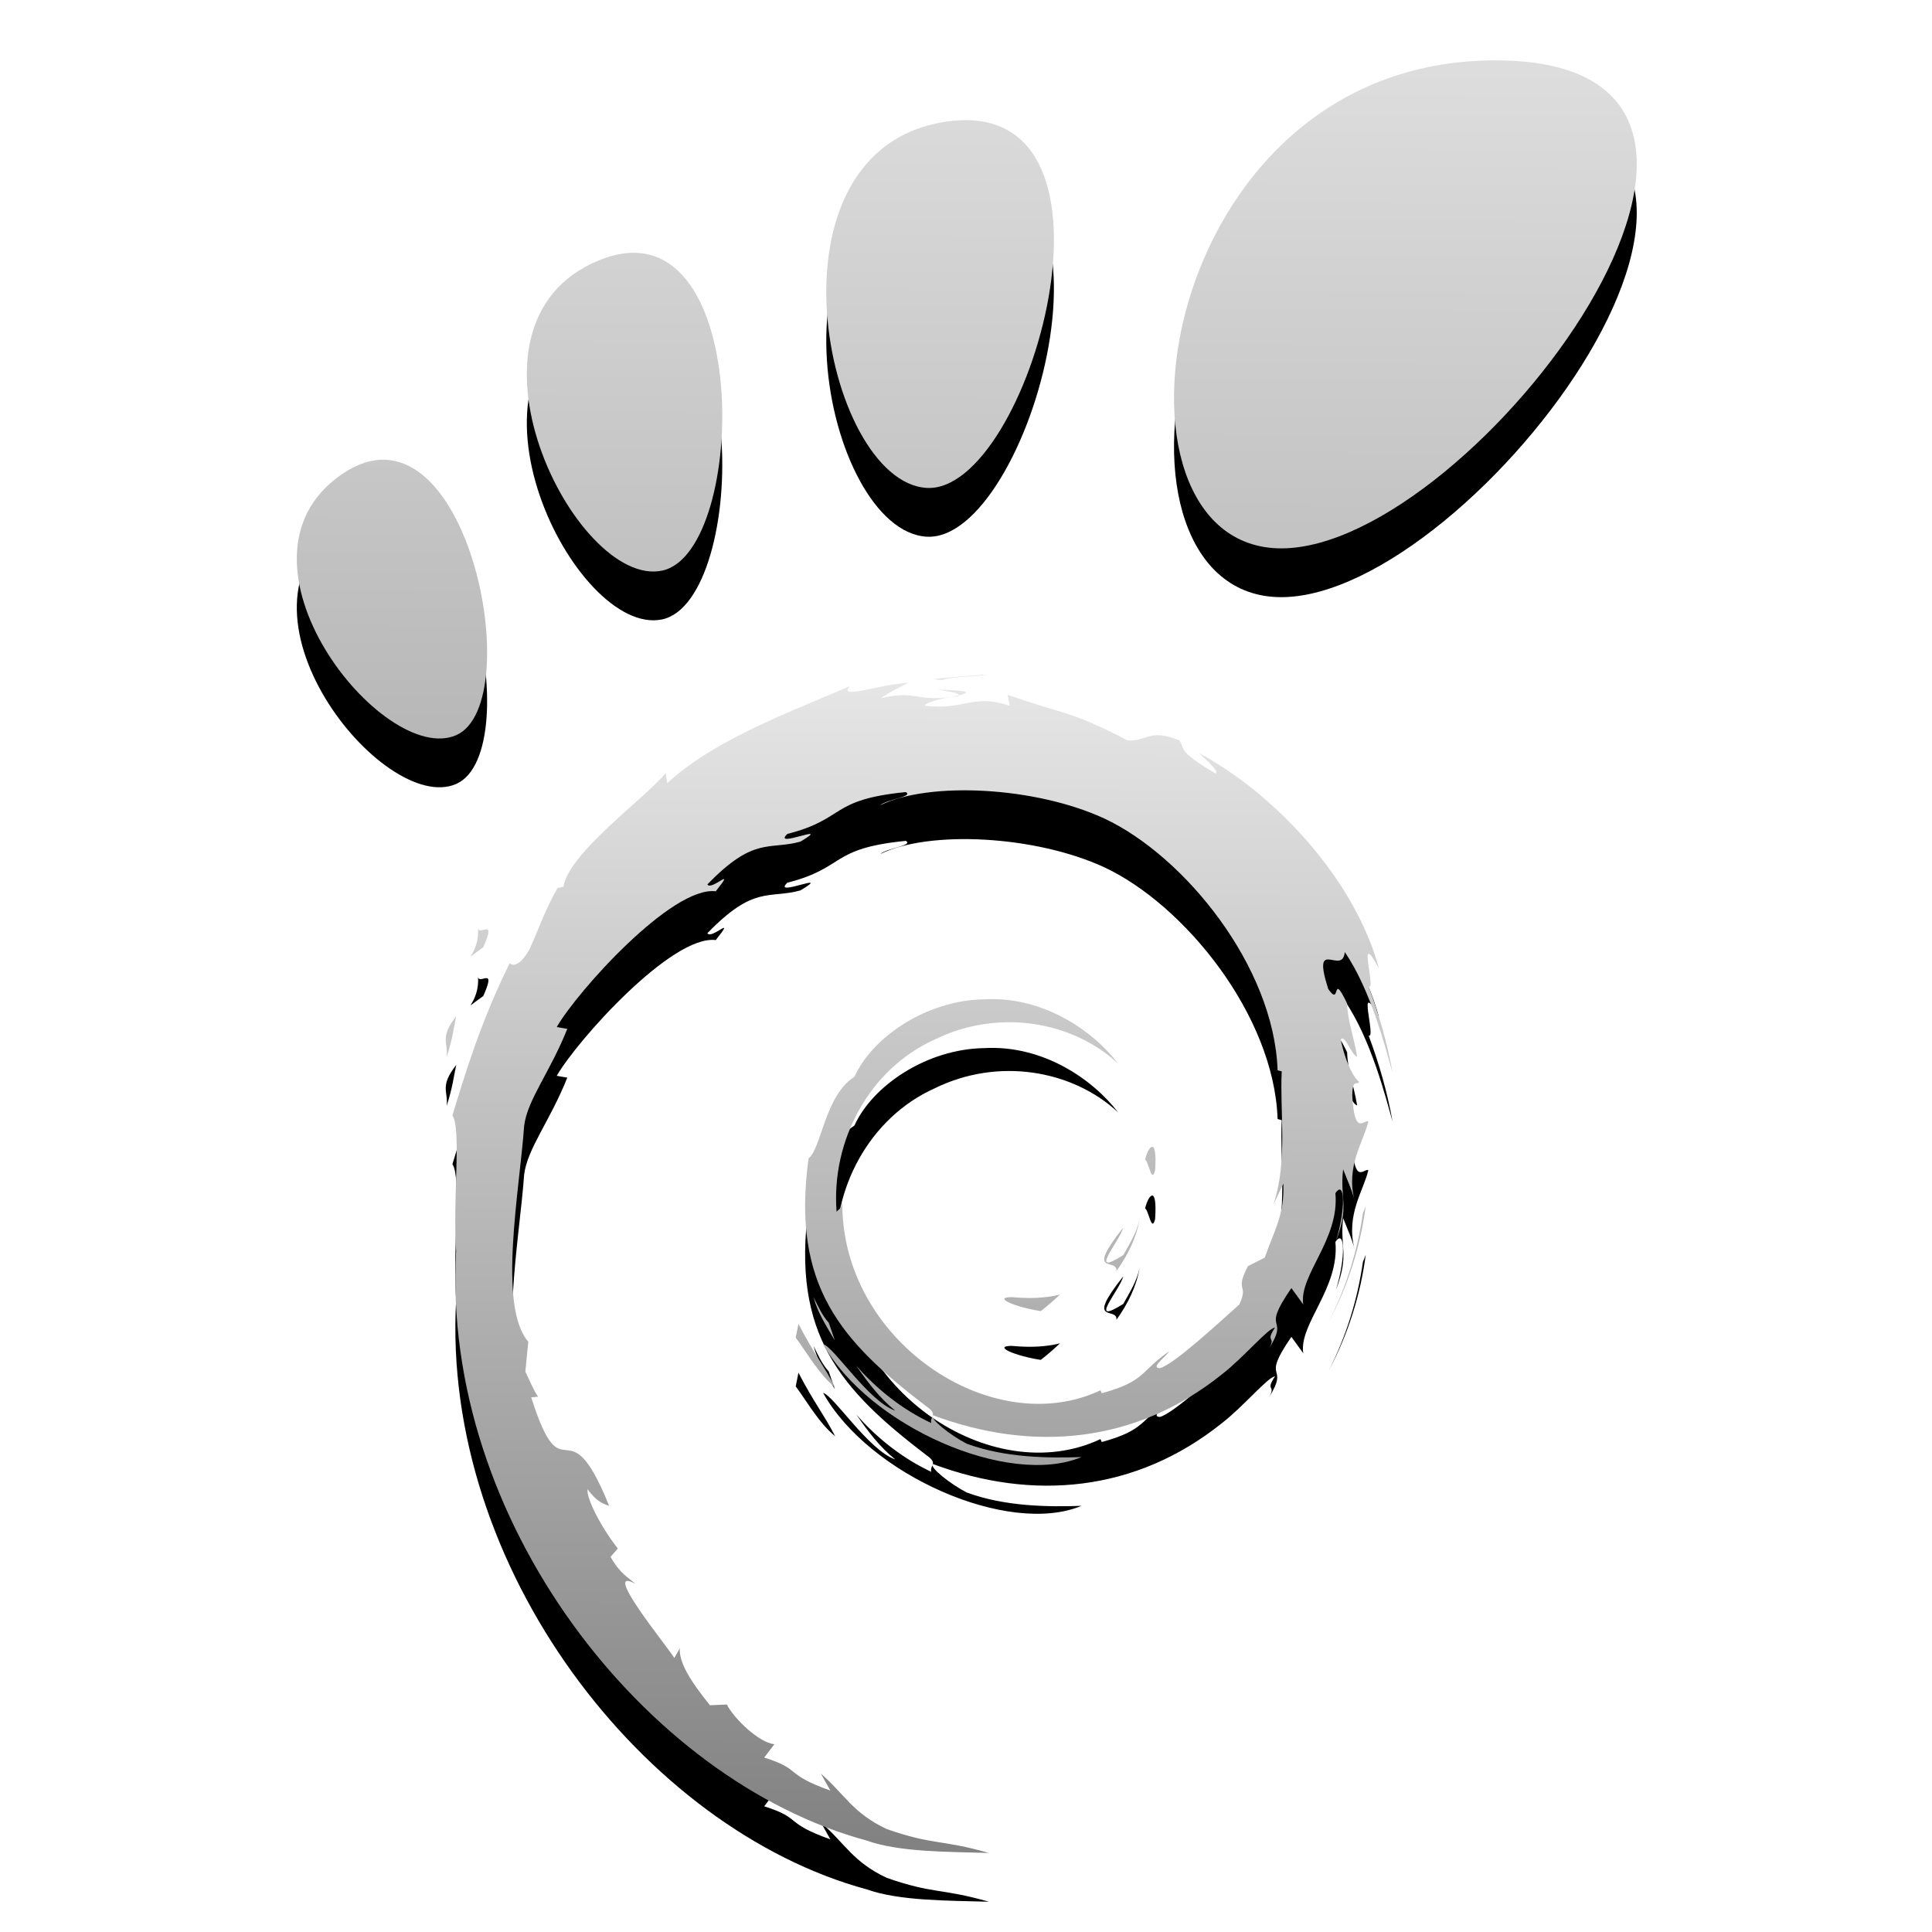 <?xml version="1.0" encoding="UTF-8" standalone="no"?>
<!-- This is a derivative work based on the Debian logo  -->

<!-- Copyleft: SZERVAC Attila - sas - @ 321.hu -->

<!-- Created with Inkscape (http://www.inkscape.org/) -->

<svg
   xmlns:dc="http://purl.org/dc/elements/1.1/"
   xmlns:cc="http://creativecommons.org/ns#"
   xmlns:rdf="http://www.w3.org/1999/02/22-rdf-syntax-ns#"
   xmlns:svg="http://www.w3.org/2000/svg"
   xmlns="http://www.w3.org/2000/svg"
   xmlns:xlink="http://www.w3.org/1999/xlink"
   xmlns:sodipodi="http://sodipodi.sourceforge.net/DTD/sodipodi-0.dtd"
   xmlns:inkscape="http://www.inkscape.org/namespaces/inkscape"
   version="1.0"
   x="0"
   y="0"
   width="48"
   height="48"
   id="svg1"
   sodipodi:version="0.32"
   inkscape:version="0.48.3.1 r9886"
   sodipodi:docname="swirl-foot.svg"
   inkscape:output_extension="org.inkscape.output.svg.inkscape"
   inkscape:export-filename="debian-swirl.png"
   inkscape:export-xdpi="90"
   inkscape:export-ydpi="90">
  <sodipodi:namedview
     id="base"
     pagecolor="#ffffff"
     bordercolor="#666666"
     borderopacity="1.0"
     inkscape:pageopacity="0.0"
     inkscape:pageshadow="2"
     inkscape:zoom="5.6568542"
     inkscape:cx="21.492648"
     inkscape:cy="36.032032"
     inkscape:window-width="1016"
     inkscape:window-height="713"
     inkscape:window-x="0"
     inkscape:window-y="25"
     inkscape:current-layer="svg1"
     showgrid="false"
     inkscape:window-maximized="0" />
  <defs
     id="defs3">
    <linearGradient
       id="linearGradient3765">
      <stop
         style="stop-color:#e6e6e6;stop-opacity:1;"
         offset="0"
         id="stop3767" />
      <stop
         style="stop-color:#828282;stop-opacity:1;"
         offset="1"
         id="stop3769" />
    </linearGradient>
    <linearGradient
       id="linearGradient3757">
      <stop
         id="stop3759"
         offset="0"
         style="stop-color:#dddddd;stop-opacity:1;" />
      <stop
         id="stop3761"
         offset="1"
         style="stop-color:#838383;stop-opacity:1;" />
    </linearGradient>
    <filter
       inkscape:collect="always"
       id="filter4212">
      <feGaussianBlur
         inkscape:collect="always"
         stdDeviation="0.953"
         id="feGaussianBlur4214" />
    </filter>
    <linearGradient
       inkscape:collect="always"
       xlink:href="#linearGradient3765"
       id="linearGradient4216"
       gradientUnits="userSpaceOnUse"
       x1="2747.483"
       y1="4420.746"
       x2="2744.295"
       y2="3351.043" />
    <linearGradient
       inkscape:collect="always"
       xlink:href="#linearGradient3765"
       id="linearGradient4218"
       gradientUnits="userSpaceOnUse"
       x1="2747.483"
       y1="4420.746"
       x2="2744.295"
       y2="3351.043" />
    <linearGradient
       inkscape:collect="always"
       xlink:href="#linearGradient3765"
       id="linearGradient4220"
       gradientUnits="userSpaceOnUse"
       x1="2747.483"
       y1="4420.746"
       x2="2744.295"
       y2="3351.043" />
    <linearGradient
       inkscape:collect="always"
       xlink:href="#linearGradient3765"
       id="linearGradient4222"
       gradientUnits="userSpaceOnUse"
       x1="2747.483"
       y1="4420.746"
       x2="2744.295"
       y2="3351.043" />
    <linearGradient
       inkscape:collect="always"
       xlink:href="#linearGradient3765"
       id="linearGradient4224"
       gradientUnits="userSpaceOnUse"
       x1="2747.483"
       y1="4420.746"
       x2="2744.295"
       y2="3351.043" />
    <linearGradient
       inkscape:collect="always"
       xlink:href="#linearGradient3765"
       id="linearGradient4226"
       gradientUnits="userSpaceOnUse"
       x1="2747.483"
       y1="4420.746"
       x2="2744.295"
       y2="3351.043" />
    <linearGradient
       inkscape:collect="always"
       xlink:href="#linearGradient3765"
       id="linearGradient4228"
       gradientUnits="userSpaceOnUse"
       x1="2747.483"
       y1="4420.746"
       x2="2744.295"
       y2="3351.043" />
    <linearGradient
       inkscape:collect="always"
       xlink:href="#linearGradient3765"
       id="linearGradient4230"
       gradientUnits="userSpaceOnUse"
       x1="2747.483"
       y1="4420.746"
       x2="2744.295"
       y2="3351.043" />
    <linearGradient
       inkscape:collect="always"
       xlink:href="#linearGradient3765"
       id="linearGradient4232"
       gradientUnits="userSpaceOnUse"
       x1="2747.483"
       y1="4420.746"
       x2="2744.295"
       y2="3351.043" />
    <linearGradient
       inkscape:collect="always"
       xlink:href="#linearGradient3765"
       id="linearGradient4234"
       gradientUnits="userSpaceOnUse"
       x1="2747.483"
       y1="4420.746"
       x2="2744.295"
       y2="3351.043" />
    <linearGradient
       inkscape:collect="always"
       xlink:href="#linearGradient3765"
       id="linearGradient4236"
       gradientUnits="userSpaceOnUse"
       x1="2747.483"
       y1="4420.746"
       x2="2744.295"
       y2="3351.043" />
    <linearGradient
       inkscape:collect="always"
       xlink:href="#linearGradient3765"
       id="linearGradient4238"
       gradientUnits="userSpaceOnUse"
       x1="2747.483"
       y1="4420.746"
       x2="2744.295"
       y2="3351.043" />
    <linearGradient
       inkscape:collect="always"
       xlink:href="#linearGradient3765"
       id="linearGradient4240"
       gradientUnits="userSpaceOnUse"
       x1="2747.483"
       y1="4420.746"
       x2="2744.295"
       y2="3351.043" />
    <linearGradient
       inkscape:collect="always"
       xlink:href="#linearGradient3765"
       id="linearGradient4242"
       gradientUnits="userSpaceOnUse"
       x1="2747.483"
       y1="4420.746"
       x2="2744.295"
       y2="3351.043" />
    <linearGradient
       inkscape:collect="always"
       xlink:href="#linearGradient3757"
       id="linearGradient4244"
       gradientUnits="userSpaceOnUse"
       x1="95.361"
       y1="0.713"
       x2="94.715"
       y2="116.049" />
    <linearGradient
       inkscape:collect="always"
       xlink:href="#linearGradient3757"
       id="linearGradient4246"
       gradientUnits="userSpaceOnUse"
       x1="95.361"
       y1="0.713"
       x2="94.715"
       y2="116.049" />
    <linearGradient
       inkscape:collect="always"
       xlink:href="#linearGradient3757"
       id="linearGradient4248"
       gradientUnits="userSpaceOnUse"
       x1="95.361"
       y1="0.713"
       x2="94.715"
       y2="116.049" />
    <linearGradient
       inkscape:collect="always"
       xlink:href="#linearGradient3757"
       id="linearGradient4250"
       gradientUnits="userSpaceOnUse"
       x1="95.361"
       y1="0.713"
       x2="94.715"
       y2="116.049" />
    <linearGradient
       inkscape:collect="always"
       xlink:href="#linearGradient3757"
       id="linearGradient4252"
       gradientUnits="userSpaceOnUse"
       x1="95.361"
       y1="0.713"
       x2="94.715"
       y2="116.049" />
    <linearGradient
       inkscape:collect="always"
       xlink:href="#linearGradient3757"
       id="linearGradient4254"
       gradientUnits="userSpaceOnUse"
       x1="95.361"
       y1="0.713"
       x2="94.715"
       y2="116.049" />
  </defs>
  <g
     id="g4166"
     style="fill:#000000;fill-opacity:1;filter:url(#filter4212)"
     transform="translate(0,0.212)">
    <g
       transform="matrix(0.027,0,0,-0.027,-62.764,137.2)"
       style="fill:#000000;fill-opacity:1"
       id="g4168">
      <g
         id="g4170"
         style="fill:#000000;fill-opacity:1">
        <path
           d="m 3255.5,3850.9 c -18,-0.2 3.4,-9.3 26.8,-12.9 6.5,5.1 12.4,10.2 17.6,15.2 -14.6,-3.6 -29.5,-3.7 -44.4,-2.3"
           id="path4172"
           style="fill:#000000;fill-opacity:1"
           inkscape:connector-curvature="0" />
        <path
           d="m 3351.9,3874.9 c 10.7,14.8 18.5,31 21.3,47.7 -2.4,-11.9 -8.9,-22.2 -15,-33.1 -33.6,-21.1 -3.2,12.6 0,25.4 -36.1,-45.5 -5,-27.3 -6.3,-40"
           id="path4174"
           style="fill:#000000;fill-opacity:1"
           inkscape:connector-curvature="0" />
        <path
           d="m 3387.5,3967.6 c 2.2,32.3 -6.4,22.1 -9.2,9.8 3.3,-1.8 6,-22.8 9.2,-9.8"
           id="path4176"
           style="fill:#000000;fill-opacity:1"
           inkscape:connector-curvature="0" />
        <path
           d="m 3187.3,4409.9 c 9.6,-1.7 20.8,-3.1 19.2,-5.3 10.5,2.3 12.8,4.4 -19.2,5.3"
           id="path4178"
           style="fill:#000000;fill-opacity:1"
           inkscape:connector-curvature="0" />
        <path
           d="m 3206.5,4404.6 -6.8,-1.5 6.3,0.6 0.5,0.9"
           id="path4180"
           style="fill:#000000;fill-opacity:1"
           inkscape:connector-curvature="0" />
        <path
           d="m 3505.5,3955.3 c 1.1,-29.1 -8.5,-43.1 -17.1,-68.1 l -15.5,-7.8 c -12.7,-24.6 1.2,-15.6 -7.9,-35.3 -19.8,-17.6 -60.2,-55.2 -73.1,-58.6 -9.5,0.2 6.4,11.1 8.4,15.4 -26.5,-18.2 -21.3,-27.4 -61.9,-38.5 l -1.2,2.7 c -100.2,-47.2 -239.3,46.2 -237.5,173.7 -1.1,-8.1 -3,-6.1 -5.3,-9.4 -5.1,65.6 30.3,131.5 90.1,158.4 58.5,28.9 127,17 168.9,-22 -23,30.1 -68.8,62.1 -123.1,59.1 -53.1,-0.8 -102.9,-34.6 -119.5,-71.3 -27.2,-17.2 -30.4,-66.1 -42.2,-75.1 -16,-117.3 30,-168.1 107.8,-227.7 12.3,-8.3 3.5,-9.5 5.1,-15.8 -25.8,12.1 -49.5,30.4 -69,52.8 10.4,-15.1 21.5,-29.9 35.9,-41.4 -24.4,8.3 -56.9,59.1 -66.4,61.2 42,-75.3 170.5,-132 237.8,-103.9 -31.2,-1.1 -70.7,-0.6 -105.7,12.3 -14.7,7.6 -34.7,23.2 -31.1,26.2 91.8,-34.3 186.7,-26 266.1,37.7 20.2,15.7 42.3,42.5 48.7,42.9 -9.6,-14.5 1.6,-7 -5.7,-19.7 20.1,32.5 -8.8,13.2 20.8,56.1 l 10.9,-15.1 c -4.1,27 33.5,59.7 29.6,102.4 8.7,13 9.7,-14.1 0.5,-44.1 12.7,33.3 3.4,38.7 6.6,66.1 3.5,-9.2 8.2,-19 10.5,-28.7 -8.2,32.1 8.5,54.1 12.7,72.8 -4.1,1.8 -12.8,-14.2 -14.8,23.8 0.3,16.5 4.6,8.6 6.3,12.7 -3.3,1.8 -11.8,14.5 -16.9,38.7 3.7,5.8 10,-14.7 15.1,-15.6 -3.3,19.3 -9,34 -9.2,48.8 -14.9,31.2 -5.3,-4.1 -17.4,13.4 -15.8,49.5 13.2,11.5 15.2,34 24,-34.9 37.7,-88.8 44,-111.2 -4.8,27.2 -12.5,53.7 -22,79.2 7.3,-3.1 -11.8,56.1 9.5,16.9 -22.7,83.5 -97.2,161.6 -165.7,198.2 8.4,-7.7 19,-17.3 15.2,-18.8 -34.1,20.3 -28.1,21.9 -33,30.4 -27.7,11.3 -29.5,-0.9 -47.9,0 -52.3,27.7 -62.4,24.8 -110.5,42.2 l 2.2,-10.3 c -34.7,11.6 -40.4,-4.3 -77.9,0 -2.2,1.8 12,6.4 23.8,8.1 -33.5,-4.4 -31.9,6.7 -64.7,-1.2 8.1,5.7 16.6,9.5 25.2,14.3 -27.3,-1.7 -65.2,-15.9 -53.5,-3 -44.5,-19.9 -123.7,-47.8 -168.1,-89.4 l -1.4,9.3 c -20.4,-24.4 -88.7,-72.9 -94.2,-104.6 l -5.4,-1.3 c -10.6,-17.9 -17.5,-38.2 -25.9,-56.6 -13.8,-23.7 -20.3,-9.1 -18.3,-12.8 -27.2,-55.3 -40.8,-101.7 -52.5,-139.7 8.4,-12.5 0.2,-75 3.4,-125 -13.7,-247 173.4,-486.9 377.8,-542.3 30,-10.7 74.6,-10.3 112.5,-11.4 -44.8,12.8 -50.5,6.8 -94.1,22 -31.4,14.8 -38.3,31.7 -60.6,51 l 8.8,-15.6 c -43.6,15.5 -25.4,19.2 -60.9,30.4 l 9.4,12.3 c -14.1,1.1 -37.4,23.8 -43.8,36.5 l -15.5,-0.7 c -18.6,23 -28.5,39.5 -27.8,52.4 l -5,-8.9 c -5.7,9.7 -68.4,86 -35.9,68.3 -6,5.5 -14,9 -22.8,24.8 l 6.7,7.6 c -15.7,20.1 -28.9,46 -27.9,54.6 8.4,-11.3 14.2,-13.4 19.9,-15.3 -39.5,98.1 -41.8,5.4 -71.7,99.9 l 6.3,0.5 c -4.9,7.3 -7.8,15.3 -11.7,23.1 l 2.7,27.5 c -28.4,32.9 -7.9,140 -3.8,198.7 2.9,23.9 23.8,49.3 39.7,89.2 l -9.7,1.7 c 18.5,32.3 105.9,129.9 146.3,124.9 19.6,24.6 -3.9,0.1 -7.7,6.3 43,44.5 56.5,31.4 85.6,39.4 31.3,18.6 -26.9,-7.2 -12,7.1 54.1,13.8 38.3,31.5 109,38.5 7.4,-4.3 -17.3,-6.6 -23.5,-12.1 45.1,22.1 142.7,17.1 206.1,-12.2 73.6,-34.4 156.3,-136.1 159.5,-231.7 l 3.8,-1 c -1.9,-38 5.8,-82 -7.6,-122.4 l 9.1,19.1"
           id="path4182"
           style="fill:#000000;fill-opacity:1"
           inkscape:connector-curvature="0" />
        <path
           d="m 3059.3,3826.2 -2.5,-12.6 c 11.8,-16 21.2,-33.4 36.3,-45.9 -10.9,21.1 -18.9,29.9 -33.8,58.5"
           id="path4184"
           style="fill:#000000;fill-opacity:1"
           inkscape:connector-curvature="0" />
        <path
           d="m 3087.2,3827.3 c -6.2,6.9 -9.9,15.3 -14,23.5 3.9,-14.5 12,-27 19.6,-39.8 l -5.6,16.3"
           id="path4186"
           style="fill:#000000;fill-opacity:1"
           inkscape:connector-curvature="0" />
        <path
           d="m 3581.3,3934.7 -2.6,-6.6 c -4.9,-34.4 -15.3,-68.4 -31.4,-99.9 17.7,33.2 29.2,69.6 34,106.5"
           id="path4188"
           style="fill:#000000;fill-opacity:1"
           inkscape:connector-curvature="0" />
        <path
           d="m 3190.9,4418.5 c 12.1,4.4 29.8,2.4 42.7,5.4 -16.8,-1.4 -33.5,-2.3 -50,-4.4 l 7.3,-1"
           id="path4190"
           style="fill:#000000;fill-opacity:1"
           inkscape:connector-curvature="0" />
        <path
           d="m 2764.3,4191.7 c 2.8,-25.9 -19.5,-36 5,-18.9 13.1,29.5 -5.2,8.1 -5,18.9"
           id="path4192"
           style="fill:#000000;fill-opacity:1"
           inkscape:connector-curvature="0" />
        <path
           d="m 2735.6,4071.7 c 5.6,17.3 6.6,27.7 8.8,37.7 -15.6,-19.9 -7.2,-24.2 -8.8,-37.7"
           id="path4194"
           style="fill:#000000;fill-opacity:1"
           inkscape:connector-curvature="0" />
      </g>
    </g>
    <g
       transform="matrix(0.346,0,0,0.346,7.375,2.5)"
       style="fill:#000000;fill-opacity:1;fill-rule:nonzero;stroke:none"
       id="g4196">
      <g
         style="fill:#000000;fill-opacity:1"
         id="g4198">
        <path
           d="M 86.068,0 C 61.466,0 56.851,35.041 70.691,35.041 84.529,35.041 110.671,0 86.068,0 z"
           style="fill:#000000;fill-opacity:1"
           id="path4200"
           inkscape:connector-curvature="0" />
        <path
           d="M 45.217,30.699 C 52.586,31.149 60.671,2.577 46.821,4.374 32.976,6.171 37.845,30.249 45.217,30.699 z"
           style="fill:#000000;fill-opacity:1"
           id="path4202"
           inkscape:connector-curvature="0" />
        <path
           d="M 11.445,48.453 C 16.686,46.146 12.12,23.581 3.208,29.735 -5.7,35.89 6.204,50.759 11.445,48.453 z"
           style="fill:#000000;fill-opacity:1"
           id="path4204"
           inkscape:connector-curvature="0" />
        <path
           d="M 26.212,36.642 C 32.451,35.37 32.793,9.778 21.667,14.369 10.539,18.961 19.978,37.916 26.212,36.642 l 0,0 z"
           style="fill:#000000;fill-opacity:1"
           id="path4206"
           inkscape:connector-curvature="0" />
      </g>
    </g>
  </g>
  <g
     id="g4144"
     transform="translate(0,-1)">
    <g
       id="Debian"
       style="fill:url(#linearGradient4242);fill-opacity:1"
       transform="matrix(0.027,0,0,-0.027,-62.764,137.2)">
      <g
         style="fill:url(#linearGradient4240);fill-opacity:1"
         id="GROUP_BEGIN_2">
        <path
           inkscape:connector-curvature="0"
           style="fill:url(#linearGradient4216);fill-opacity:1"
           id="PATH_1"
           d="m 3255.5,3850.9 c -18,-0.2 3.4,-9.3 26.8,-12.9 6.5,5.1 12.4,10.2 17.6,15.2 -14.6,-3.6 -29.5,-3.7 -44.4,-2.3" />
        <path
           inkscape:connector-curvature="0"
           style="fill:url(#linearGradient4218);fill-opacity:1"
           id="PATH_2"
           d="m 3351.9,3874.9 c 10.7,14.8 18.5,31 21.3,47.7 -2.4,-11.9 -8.9,-22.2 -15,-33.1 -33.6,-21.1 -3.2,12.6 0,25.4 -36.1,-45.5 -5,-27.3 -6.3,-40" />
        <path
           inkscape:connector-curvature="0"
           style="fill:url(#linearGradient4220);fill-opacity:1"
           id="PATH_3"
           d="m 3387.5,3967.6 c 2.2,32.3 -6.4,22.1 -9.2,9.8 3.3,-1.8 6,-22.8 9.2,-9.8" />
        <path
           inkscape:connector-curvature="0"
           style="fill:url(#linearGradient4222);fill-opacity:1"
           id="PATH_4"
           d="m 3187.3,4409.9 c 9.6,-1.7 20.8,-3.1 19.2,-5.3 10.5,2.3 12.8,4.4 -19.2,5.3" />
        <path
           inkscape:connector-curvature="0"
           style="fill:url(#linearGradient4224);fill-opacity:1"
           id="PATH_5"
           d="m 3206.5,4404.6 -6.8,-1.5 6.3,0.6 0.5,0.9" />
        <path
           inkscape:connector-curvature="0"
           style="fill:url(#linearGradient4226);fill-opacity:1"
           id="PATH_6"
           d="m 3505.5,3955.3 c 1.1,-29.1 -8.5,-43.1 -17.1,-68.1 l -15.5,-7.8 c -12.7,-24.6 1.2,-15.6 -7.9,-35.3 -19.8,-17.6 -60.2,-55.2 -73.1,-58.6 -9.5,0.2 6.4,11.1 8.4,15.4 -26.5,-18.2 -21.3,-27.4 -61.9,-38.5 l -1.2,2.7 c -100.2,-47.2 -239.3,46.2 -237.5,173.7 -1.1,-8.1 -3,-6.1 -5.3,-9.4 -5.1,65.6 30.3,131.5 90.1,158.4 58.5,28.9 127,17 168.9,-22 -23,30.1 -68.8,62.1 -123.1,59.1 -53.1,-0.8 -102.9,-34.6 -119.5,-71.3 -27.2,-17.2 -30.4,-66.1 -42.2,-75.1 -16,-117.3 30,-168.1 107.8,-227.7 12.3,-8.3 3.5,-9.5 5.1,-15.8 -25.8,12.1 -49.5,30.4 -69,52.8 10.4,-15.1 21.5,-29.9 35.9,-41.4 -24.4,8.3 -56.9,59.1 -66.4,61.2 42,-75.3 170.5,-132 237.8,-103.9 -31.2,-1.1 -70.7,-0.6 -105.7,12.3 -14.7,7.6 -34.7,23.2 -31.1,26.2 91.8,-34.3 186.7,-26 266.1,37.7 20.2,15.7 42.3,42.5 48.7,42.9 -9.6,-14.5 1.6,-7 -5.7,-19.7 20.1,32.5 -8.8,13.2 20.8,56.1 l 10.9,-15.1 c -4.1,27 33.5,59.7 29.6,102.4 8.7,13 9.7,-14.1 0.5,-44.1 12.7,33.3 3.4,38.7 6.6,66.1 3.5,-9.2 8.2,-19 10.5,-28.7 -8.2,32.1 8.5,54.1 12.7,72.8 -4.1,1.8 -12.8,-14.2 -14.8,23.8 0.3,16.5 4.6,8.6 6.3,12.7 -3.3,1.8 -11.8,14.5 -16.9,38.7 3.7,5.8 10,-14.7 15.1,-15.6 -3.3,19.3 -9,34 -9.2,48.8 -14.9,31.2 -5.3,-4.1 -17.4,13.4 -15.8,49.5 13.2,11.5 15.2,34 24,-34.9 37.7,-88.8 44,-111.2 -4.8,27.2 -12.5,53.7 -22,79.2 7.3,-3.1 -11.8,56.1 9.5,16.9 -22.7,83.5 -97.2,161.6 -165.7,198.2 8.4,-7.7 19,-17.3 15.2,-18.8 -34.1,20.3 -28.1,21.9 -33,30.4 -27.7,11.3 -29.5,-0.9 -47.9,0 -52.3,27.7 -62.4,24.8 -110.5,42.2 l 2.2,-10.3 c -34.7,11.6 -40.4,-4.3 -77.9,0 -2.2,1.8 12,6.4 23.8,8.1 -33.5,-4.4 -31.9,6.7 -64.7,-1.2 8.1,5.7 16.6,9.5 25.2,14.3 -27.3,-1.7 -65.2,-15.9 -53.5,-3 -44.5,-19.9 -123.7,-47.8 -168.1,-89.4 l -1.4,9.3 c -20.4,-24.4 -88.7,-72.9 -94.2,-104.6 l -5.4,-1.3 c -10.6,-17.9 -17.5,-38.2 -25.9,-56.6 -13.8,-23.7 -20.3,-9.1 -18.3,-12.8 -27.2,-55.3 -40.8,-101.7 -52.5,-139.7 8.4,-12.5 0.2,-75 3.4,-125 -13.7,-247 173.4,-486.9 377.8,-542.3 30,-10.7 74.6,-10.3 112.5,-11.4 -44.8,12.8 -50.5,6.8 -94.1,22 -31.4,14.8 -38.3,31.7 -60.6,51 l 8.8,-15.6 c -43.6,15.5 -25.4,19.2 -60.9,30.4 l 9.4,12.3 c -14.1,1.1 -37.4,23.8 -43.8,36.5 l -15.5,-0.7 c -18.6,23 -28.5,39.5 -27.8,52.4 l -5,-8.9 c -5.7,9.7 -68.4,86 -35.9,68.3 -6,5.5 -14,9 -22.8,24.8 l 6.7,7.6 c -15.7,20.1 -28.9,46 -27.9,54.6 8.4,-11.3 14.2,-13.4 19.9,-15.3 -39.5,98.1 -41.8,5.4 -71.7,99.9 l 6.3,0.5 c -4.9,7.3 -7.8,15.3 -11.7,23.1 l 2.7,27.5 c -28.4,32.9 -7.9,140 -3.8,198.7 2.9,23.9 23.8,49.3 39.7,89.2 l -9.7,1.7 c 18.5,32.3 105.9,129.9 146.3,124.9 19.6,24.6 -3.9,0.1 -7.7,6.3 43,44.5 56.5,31.4 85.6,39.4 31.3,18.6 -26.9,-7.2 -12,7.1 54.1,13.8 38.3,31.5 109,38.5 7.4,-4.3 -17.3,-6.6 -23.5,-12.1 45.1,22.1 142.7,17.1 206.1,-12.2 73.6,-34.4 156.3,-136.1 159.5,-231.7 l 3.8,-1 c -1.9,-38 5.8,-82 -7.6,-122.4 l 9.1,19.1" />
        <path
           inkscape:connector-curvature="0"
           style="fill:url(#linearGradient4228);fill-opacity:1"
           id="PATH_7"
           d="m 3059.3,3826.2 -2.5,-12.6 c 11.8,-16 21.2,-33.4 36.3,-45.9 -10.9,21.1 -18.9,29.9 -33.8,58.5" />
        <path
           inkscape:connector-curvature="0"
           style="fill:url(#linearGradient4230);fill-opacity:1"
           id="PATH_8"
           d="m 3087.2,3827.3 c -6.2,6.9 -9.9,15.3 -14,23.5 3.9,-14.5 12,-27 19.6,-39.8 l -5.6,16.3" />
        <path
           inkscape:connector-curvature="0"
           style="fill:url(#linearGradient4232);fill-opacity:1"
           id="PATH_9"
           d="m 3581.3,3934.7 -2.6,-6.6 c -4.9,-34.4 -15.3,-68.4 -31.4,-99.9 17.7,33.2 29.2,69.6 34,106.5" />
        <path
           inkscape:connector-curvature="0"
           style="fill:url(#linearGradient4234);fill-opacity:1"
           id="PATH_10"
           d="m 3190.9,4418.5 c 12.1,4.4 29.8,2.4 42.7,5.4 -16.8,-1.4 -33.5,-2.3 -50,-4.4 l 7.3,-1" />
        <path
           inkscape:connector-curvature="0"
           style="fill:url(#linearGradient4236);fill-opacity:1"
           id="PATH_11"
           d="m 2764.3,4191.7 c 2.8,-25.9 -19.5,-36 5,-18.9 13.1,29.5 -5.2,8.1 -5,18.9" />
        <path
           inkscape:connector-curvature="0"
           style="fill:url(#linearGradient4238);fill-opacity:1"
           id="PATH_12"
           d="m 2735.6,4071.7 c 5.6,17.3 6.6,27.7 8.8,37.7 -15.6,-19.9 -7.2,-24.2 -8.8,-37.7" />
      </g>
    </g>
    <g
       id="g3771"
       style="fill:url(#linearGradient4254);fill-opacity:1;fill-rule:nonzero;stroke:none"
       transform="matrix(0.346,0,0,0.346,7.375,2.5)">
      <g
         id="g3773"
         style="fill:url(#linearGradient4252);fill-opacity:1">
        <path
           inkscape:connector-curvature="0"
           id="path3775"
           style="fill:url(#linearGradient4244);fill-opacity:1"
           d="M 86.068,0 C 61.466,0 56.851,35.041 70.691,35.041 84.529,35.041 110.671,0 86.068,0 z" />
        <path
           inkscape:connector-curvature="0"
           id="path3777"
           style="fill:url(#linearGradient4246);fill-opacity:1"
           d="M 45.217,30.699 C 52.586,31.149 60.671,2.577 46.821,4.374 32.976,6.171 37.845,30.249 45.217,30.699 z" />
        <path
           inkscape:connector-curvature="0"
           id="path3779"
           style="fill:url(#linearGradient4248);fill-opacity:1"
           d="M 11.445,48.453 C 16.686,46.146 12.12,23.581 3.208,29.735 -5.7,35.89 6.204,50.759 11.445,48.453 z" />
        <path
           inkscape:connector-curvature="0"
           id="path3781"
           style="fill:url(#linearGradient4250);fill-opacity:1"
           d="M 26.212,36.642 C 32.451,35.37 32.793,9.778 21.667,14.369 10.539,18.961 19.978,37.916 26.212,36.642 l 0,0 z" />
      </g>
    </g>
  </g>
</svg>
